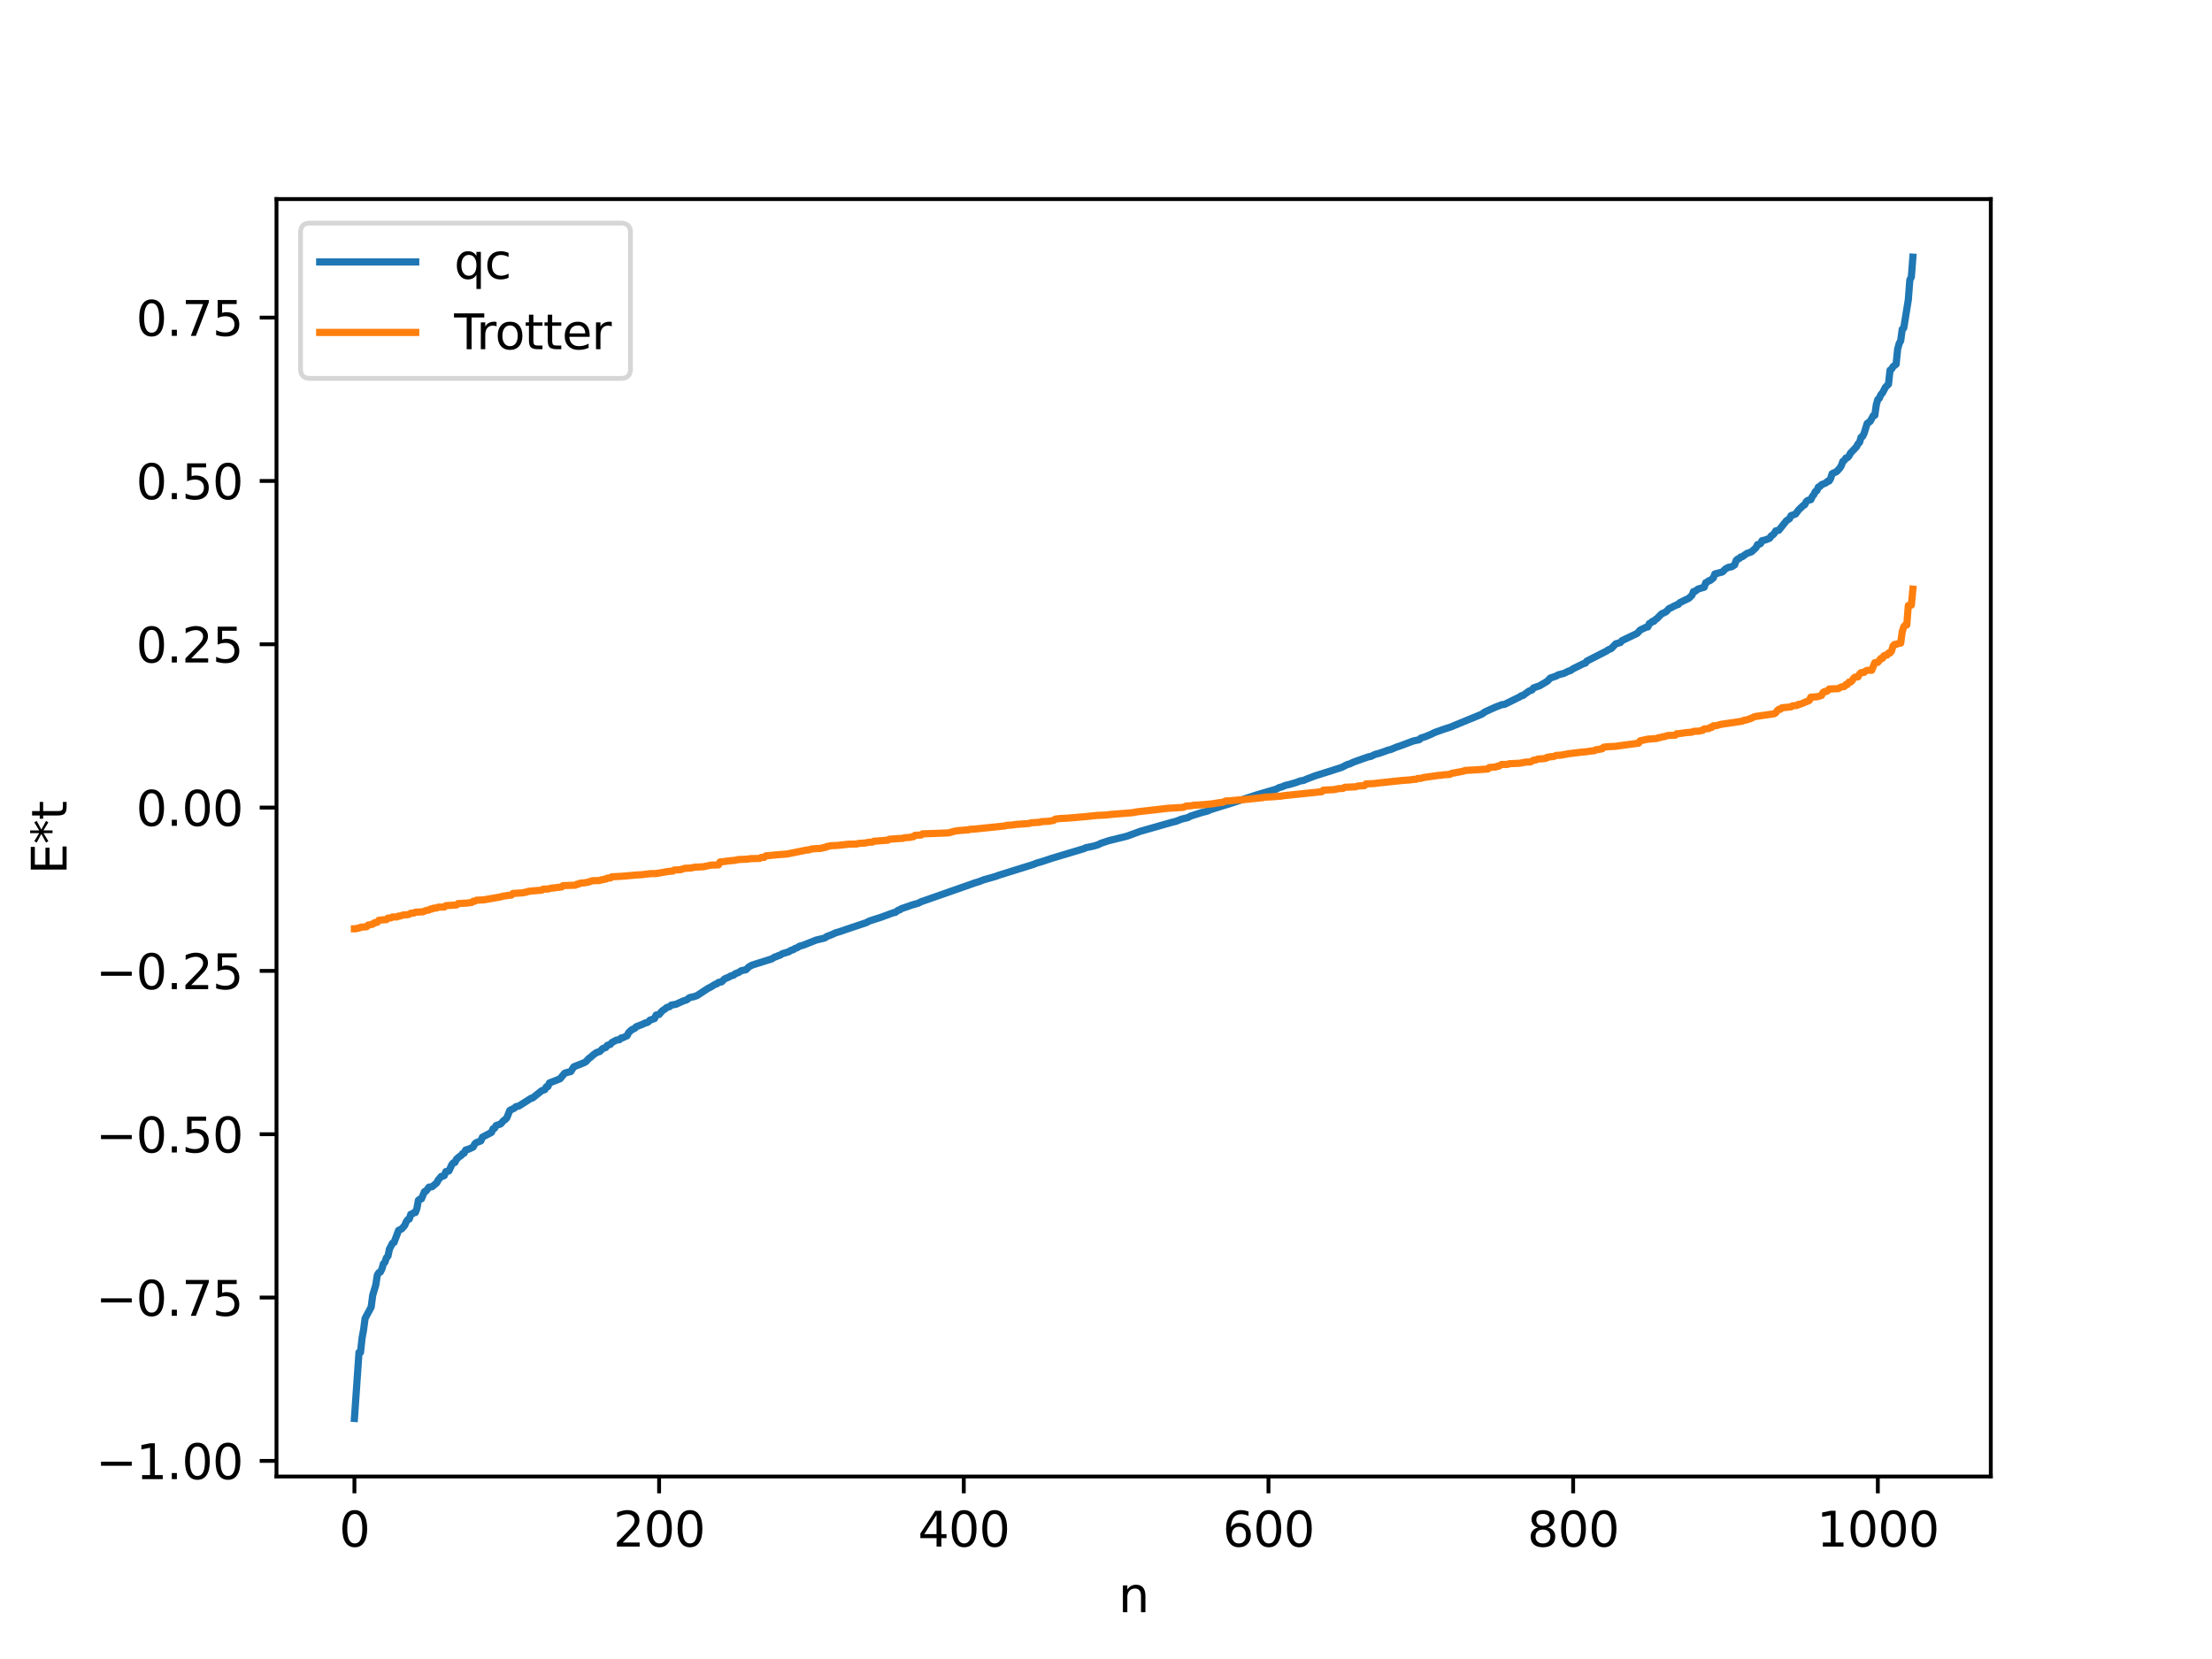 <?xml version="1.0" encoding="utf-8" standalone="no"?>
<!DOCTYPE svg PUBLIC "-//W3C//DTD SVG 1.1//EN"
  "http://www.w3.org/Graphics/SVG/1.1/DTD/svg11.dtd">
<svg xmlns:xlink="http://www.w3.org/1999/xlink" width="460.8pt" height="345.6pt" viewBox="0 0 460.8 345.6" xmlns="http://www.w3.org/2000/svg" version="1.1">
 <defs>
  <style type="text/css">*{stroke-linejoin: round; stroke-linecap: butt}</style>
 </defs>
 <g id="figure_1">
  <g id="patch_1">
   <path d="M 0 345.6 
L 460.8 345.6 
L 460.8 0 
L 0 0 
z
" style="fill: #ffffff"/>
  </g>
  <g id="axes_1">
   <g id="patch_2">
    <path d="M 57.6 307.584 
L 414.72 307.584 
L 414.72 41.472 
L 57.6 41.472 
z
" style="fill: #ffffff"/>
   </g>
   <g id="matplotlib.axis_1">
    <g id="xtick_1">
     <g id="line2d_1">
      <defs>
       <path id="m00957eb74a" d="M 0 0 
L 0 3.5 
" style="stroke: #000000; stroke-width: 0.8"/>
      </defs>
      <g>
       <use xlink:href="#m00957eb74a" x="73.833" y="307.584" style="stroke: #000000; stroke-width: 0.8"/>
      </g>
     </g>
     <g id="text_1">
      <!-- 0 -->
      <g transform="translate(70.651 322.182) scale(0.1 -0.1)">
       <defs>
        <path id="DejaVuSans-30" d="M 2034 4250 
Q 1547 4250 1301 3770 
Q 1056 3291 1056 2328 
Q 1056 1369 1301 889 
Q 1547 409 2034 409 
Q 2525 409 2770 889 
Q 3016 1369 3016 2328 
Q 3016 3291 2770 3770 
Q 2525 4250 2034 4250 
z
M 2034 4750 
Q 2819 4750 3233 4129 
Q 3647 3509 3647 2328 
Q 3647 1150 3233 529 
Q 2819 -91 2034 -91 
Q 1250 -91 836 529 
Q 422 1150 422 2328 
Q 422 3509 836 4129 
Q 1250 4750 2034 4750 
z
" transform="scale(0.016)"/>
       </defs>
       <use xlink:href="#DejaVuSans-30"/>
      </g>
     </g>
    </g>
    <g id="xtick_2">
     <g id="line2d_2">
      <g>
       <use xlink:href="#m00957eb74a" x="137.304" y="307.584" style="stroke: #000000; stroke-width: 0.8"/>
      </g>
     </g>
     <g id="text_2">
      <!-- 200 -->
      <g transform="translate(127.76 322.182) scale(0.1 -0.1)">
       <defs>
        <path id="DejaVuSans-32" d="M 1228 531 
L 3431 531 
L 3431 0 
L 469 0 
L 469 531 
Q 828 903 1448 1529 
Q 2069 2156 2228 2338 
Q 2531 2678 2651 2914 
Q 2772 3150 2772 3378 
Q 2772 3750 2511 3984 
Q 2250 4219 1831 4219 
Q 1534 4219 1204 4116 
Q 875 4013 500 3803 
L 500 4441 
Q 881 4594 1212 4672 
Q 1544 4750 1819 4750 
Q 2544 4750 2975 4387 
Q 3406 4025 3406 3419 
Q 3406 3131 3298 2873 
Q 3191 2616 2906 2266 
Q 2828 2175 2409 1742 
Q 1991 1309 1228 531 
z
" transform="scale(0.016)"/>
       </defs>
       <use xlink:href="#DejaVuSans-32"/>
       <use xlink:href="#DejaVuSans-30" x="63.623"/>
       <use xlink:href="#DejaVuSans-30" x="127.246"/>
      </g>
     </g>
    </g>
    <g id="xtick_3">
     <g id="line2d_3">
      <g>
       <use xlink:href="#m00957eb74a" x="200.775" y="307.584" style="stroke: #000000; stroke-width: 0.8"/>
      </g>
     </g>
     <g id="text_3">
      <!-- 400 -->
      <g transform="translate(191.231 322.182) scale(0.1 -0.1)">
       <defs>
        <path id="DejaVuSans-34" d="M 2419 4116 
L 825 1625 
L 2419 1625 
L 2419 4116 
z
M 2253 4666 
L 3047 4666 
L 3047 1625 
L 3713 1625 
L 3713 1100 
L 3047 1100 
L 3047 0 
L 2419 0 
L 2419 1100 
L 313 1100 
L 313 1709 
L 2253 4666 
z
" transform="scale(0.016)"/>
       </defs>
       <use xlink:href="#DejaVuSans-34"/>
       <use xlink:href="#DejaVuSans-30" x="63.623"/>
       <use xlink:href="#DejaVuSans-30" x="127.246"/>
      </g>
     </g>
    </g>
    <g id="xtick_4">
     <g id="line2d_4">
      <g>
       <use xlink:href="#m00957eb74a" x="264.246" y="307.584" style="stroke: #000000; stroke-width: 0.8"/>
      </g>
     </g>
     <g id="text_4">
      <!-- 600 -->
      <g transform="translate(254.702 322.182) scale(0.1 -0.1)">
       <defs>
        <path id="DejaVuSans-36" d="M 2113 2584 
Q 1688 2584 1439 2293 
Q 1191 2003 1191 1497 
Q 1191 994 1439 701 
Q 1688 409 2113 409 
Q 2538 409 2786 701 
Q 3034 994 3034 1497 
Q 3034 2003 2786 2293 
Q 2538 2584 2113 2584 
z
M 3366 4563 
L 3366 3988 
Q 3128 4100 2886 4159 
Q 2644 4219 2406 4219 
Q 1781 4219 1451 3797 
Q 1122 3375 1075 2522 
Q 1259 2794 1537 2939 
Q 1816 3084 2150 3084 
Q 2853 3084 3261 2657 
Q 3669 2231 3669 1497 
Q 3669 778 3244 343 
Q 2819 -91 2113 -91 
Q 1303 -91 875 529 
Q 447 1150 447 2328 
Q 447 3434 972 4092 
Q 1497 4750 2381 4750 
Q 2619 4750 2861 4703 
Q 3103 4656 3366 4563 
z
" transform="scale(0.016)"/>
       </defs>
       <use xlink:href="#DejaVuSans-36"/>
       <use xlink:href="#DejaVuSans-30" x="63.623"/>
       <use xlink:href="#DejaVuSans-30" x="127.246"/>
      </g>
     </g>
    </g>
    <g id="xtick_5">
     <g id="line2d_5">
      <g>
       <use xlink:href="#m00957eb74a" x="327.717" y="307.584" style="stroke: #000000; stroke-width: 0.8"/>
      </g>
     </g>
     <g id="text_5">
      <!-- 800 -->
      <g transform="translate(318.173 322.182) scale(0.1 -0.1)">
       <defs>
        <path id="DejaVuSans-38" d="M 2034 2216 
Q 1584 2216 1326 1975 
Q 1069 1734 1069 1313 
Q 1069 891 1326 650 
Q 1584 409 2034 409 
Q 2484 409 2743 651 
Q 3003 894 3003 1313 
Q 3003 1734 2745 1975 
Q 2488 2216 2034 2216 
z
M 1403 2484 
Q 997 2584 770 2862 
Q 544 3141 544 3541 
Q 544 4100 942 4425 
Q 1341 4750 2034 4750 
Q 2731 4750 3128 4425 
Q 3525 4100 3525 3541 
Q 3525 3141 3298 2862 
Q 3072 2584 2669 2484 
Q 3125 2378 3379 2068 
Q 3634 1759 3634 1313 
Q 3634 634 3220 271 
Q 2806 -91 2034 -91 
Q 1263 -91 848 271 
Q 434 634 434 1313 
Q 434 1759 690 2068 
Q 947 2378 1403 2484 
z
M 1172 3481 
Q 1172 3119 1398 2916 
Q 1625 2713 2034 2713 
Q 2441 2713 2670 2916 
Q 2900 3119 2900 3481 
Q 2900 3844 2670 4047 
Q 2441 4250 2034 4250 
Q 1625 4250 1398 4047 
Q 1172 3844 1172 3481 
z
" transform="scale(0.016)"/>
       </defs>
       <use xlink:href="#DejaVuSans-38"/>
       <use xlink:href="#DejaVuSans-30" x="63.623"/>
       <use xlink:href="#DejaVuSans-30" x="127.246"/>
      </g>
     </g>
    </g>
    <g id="xtick_6">
     <g id="line2d_6">
      <g>
       <use xlink:href="#m00957eb74a" x="391.188" y="307.584" style="stroke: #000000; stroke-width: 0.8"/>
      </g>
     </g>
     <g id="text_6">
      <!-- 1000 -->
      <g transform="translate(378.463 322.182) scale(0.1 -0.1)">
       <defs>
        <path id="DejaVuSans-31" d="M 794 531 
L 1825 531 
L 1825 4091 
L 703 3866 
L 703 4441 
L 1819 4666 
L 2450 4666 
L 2450 531 
L 3481 531 
L 3481 0 
L 794 0 
L 794 531 
z
" transform="scale(0.016)"/>
       </defs>
       <use xlink:href="#DejaVuSans-31"/>
       <use xlink:href="#DejaVuSans-30" x="63.623"/>
       <use xlink:href="#DejaVuSans-30" x="127.246"/>
       <use xlink:href="#DejaVuSans-30" x="190.869"/>
      </g>
     </g>
    </g>
    <g id="text_7">
     <!-- n -->
     <g transform="translate(232.991 335.861) scale(0.1 -0.1)">
      <defs>
       <path id="DejaVuSans-6e" d="M 3513 2113 
L 3513 0 
L 2938 0 
L 2938 2094 
Q 2938 2591 2744 2837 
Q 2550 3084 2163 3084 
Q 1697 3084 1428 2787 
Q 1159 2491 1159 1978 
L 1159 0 
L 581 0 
L 581 3500 
L 1159 3500 
L 1159 2956 
Q 1366 3272 1645 3428 
Q 1925 3584 2291 3584 
Q 2894 3584 3203 3211 
Q 3513 2838 3513 2113 
z
" transform="scale(0.016)"/>
      </defs>
      <use xlink:href="#DejaVuSans-6e"/>
     </g>
    </g>
   </g>
   <g id="matplotlib.axis_2">
    <g id="ytick_1">
     <g id="line2d_7">
      <defs>
       <path id="m2e0c8572f1" d="M 0 0 
L -3.5 0 
" style="stroke: #000000; stroke-width: 0.8"/>
      </defs>
      <g>
       <use xlink:href="#m2e0c8572f1" x="57.6" y="304.331" style="stroke: #000000; stroke-width: 0.8"/>
      </g>
     </g>
     <g id="text_8">
      <!-- −1.00 -->
      <g transform="translate(19.955 308.13) scale(0.1 -0.1)">
       <defs>
        <path id="DejaVuSans-2212" d="M 678 2272 
L 4684 2272 
L 4684 1741 
L 678 1741 
L 678 2272 
z
" transform="scale(0.016)"/>
        <path id="DejaVuSans-2e" d="M 684 794 
L 1344 794 
L 1344 0 
L 684 0 
L 684 794 
z
" transform="scale(0.016)"/>
       </defs>
       <use xlink:href="#DejaVuSans-2212"/>
       <use xlink:href="#DejaVuSans-31" x="83.789"/>
       <use xlink:href="#DejaVuSans-2e" x="147.412"/>
       <use xlink:href="#DejaVuSans-30" x="179.199"/>
       <use xlink:href="#DejaVuSans-30" x="242.822"/>
      </g>
     </g>
    </g>
    <g id="ytick_2">
     <g id="line2d_8">
      <g>
       <use xlink:href="#m2e0c8572f1" x="57.6" y="270.307" style="stroke: #000000; stroke-width: 0.8"/>
      </g>
     </g>
     <g id="text_9">
      <!-- −0.75 -->
      <g transform="translate(19.955 274.106) scale(0.1 -0.1)">
       <defs>
        <path id="DejaVuSans-37" d="M 525 4666 
L 3525 4666 
L 3525 4397 
L 1831 0 
L 1172 0 
L 2766 4134 
L 525 4134 
L 525 4666 
z
" transform="scale(0.016)"/>
        <path id="DejaVuSans-35" d="M 691 4666 
L 3169 4666 
L 3169 4134 
L 1269 4134 
L 1269 2991 
Q 1406 3038 1543 3061 
Q 1681 3084 1819 3084 
Q 2600 3084 3056 2656 
Q 3513 2228 3513 1497 
Q 3513 744 3044 326 
Q 2575 -91 1722 -91 
Q 1428 -91 1123 -41 
Q 819 9 494 109 
L 494 744 
Q 775 591 1075 516 
Q 1375 441 1709 441 
Q 2250 441 2565 725 
Q 2881 1009 2881 1497 
Q 2881 1984 2565 2268 
Q 2250 2553 1709 2553 
Q 1456 2553 1204 2497 
Q 953 2441 691 2322 
L 691 4666 
z
" transform="scale(0.016)"/>
       </defs>
       <use xlink:href="#DejaVuSans-2212"/>
       <use xlink:href="#DejaVuSans-30" x="83.789"/>
       <use xlink:href="#DejaVuSans-2e" x="147.412"/>
       <use xlink:href="#DejaVuSans-37" x="179.199"/>
       <use xlink:href="#DejaVuSans-35" x="242.822"/>
      </g>
     </g>
    </g>
    <g id="ytick_3">
     <g id="line2d_9">
      <g>
       <use xlink:href="#m2e0c8572f1" x="57.6" y="236.283" style="stroke: #000000; stroke-width: 0.8"/>
      </g>
     </g>
     <g id="text_10">
      <!-- −0.50 -->
      <g transform="translate(19.955 240.082) scale(0.1 -0.1)">
       <use xlink:href="#DejaVuSans-2212"/>
       <use xlink:href="#DejaVuSans-30" x="83.789"/>
       <use xlink:href="#DejaVuSans-2e" x="147.412"/>
       <use xlink:href="#DejaVuSans-35" x="179.199"/>
       <use xlink:href="#DejaVuSans-30" x="242.822"/>
      </g>
     </g>
    </g>
    <g id="ytick_4">
     <g id="line2d_10">
      <g>
       <use xlink:href="#m2e0c8572f1" x="57.6" y="202.259" style="stroke: #000000; stroke-width: 0.8"/>
      </g>
     </g>
     <g id="text_11">
      <!-- −0.25 -->
      <g transform="translate(19.955 206.059) scale(0.1 -0.1)">
       <use xlink:href="#DejaVuSans-2212"/>
       <use xlink:href="#DejaVuSans-30" x="83.789"/>
       <use xlink:href="#DejaVuSans-2e" x="147.412"/>
       <use xlink:href="#DejaVuSans-32" x="179.199"/>
       <use xlink:href="#DejaVuSans-35" x="242.822"/>
      </g>
     </g>
    </g>
    <g id="ytick_5">
     <g id="line2d_11">
      <g>
       <use xlink:href="#m2e0c8572f1" x="57.6" y="168.236" style="stroke: #000000; stroke-width: 0.8"/>
      </g>
     </g>
     <g id="text_12">
      <!-- 0.00 -->
      <g transform="translate(28.334 172.035) scale(0.1 -0.1)">
       <use xlink:href="#DejaVuSans-30"/>
       <use xlink:href="#DejaVuSans-2e" x="63.623"/>
       <use xlink:href="#DejaVuSans-30" x="95.41"/>
       <use xlink:href="#DejaVuSans-30" x="159.033"/>
      </g>
     </g>
    </g>
    <g id="ytick_6">
     <g id="line2d_12">
      <g>
       <use xlink:href="#m2e0c8572f1" x="57.6" y="134.212" style="stroke: #000000; stroke-width: 0.8"/>
      </g>
     </g>
     <g id="text_13">
      <!-- 0.25 -->
      <g transform="translate(28.334 138.011) scale(0.1 -0.1)">
       <use xlink:href="#DejaVuSans-30"/>
       <use xlink:href="#DejaVuSans-2e" x="63.623"/>
       <use xlink:href="#DejaVuSans-32" x="95.41"/>
       <use xlink:href="#DejaVuSans-35" x="159.033"/>
      </g>
     </g>
    </g>
    <g id="ytick_7">
     <g id="line2d_13">
      <g>
       <use xlink:href="#m2e0c8572f1" x="57.6" y="100.188" style="stroke: #000000; stroke-width: 0.8"/>
      </g>
     </g>
     <g id="text_14">
      <!-- 0.50 -->
      <g transform="translate(28.334 103.987) scale(0.1 -0.1)">
       <use xlink:href="#DejaVuSans-30"/>
       <use xlink:href="#DejaVuSans-2e" x="63.623"/>
       <use xlink:href="#DejaVuSans-35" x="95.41"/>
       <use xlink:href="#DejaVuSans-30" x="159.033"/>
      </g>
     </g>
    </g>
    <g id="ytick_8">
     <g id="line2d_14">
      <g>
       <use xlink:href="#m2e0c8572f1" x="57.6" y="66.164" style="stroke: #000000; stroke-width: 0.8"/>
      </g>
     </g>
     <g id="text_15">
      <!-- 0.75 -->
      <g transform="translate(28.334 69.964) scale(0.1 -0.1)">
       <use xlink:href="#DejaVuSans-30"/>
       <use xlink:href="#DejaVuSans-2e" x="63.623"/>
       <use xlink:href="#DejaVuSans-37" x="95.41"/>
       <use xlink:href="#DejaVuSans-35" x="159.033"/>
      </g>
     </g>
    </g>
    <g id="text_16">
     <!-- E*t -->
     <g transform="translate(13.875 182.148) rotate(-90) scale(0.1 -0.1)">
      <defs>
       <path id="DejaVuSans-45" d="M 628 4666 
L 3578 4666 
L 3578 4134 
L 1259 4134 
L 1259 2753 
L 3481 2753 
L 3481 2222 
L 1259 2222 
L 1259 531 
L 3634 531 
L 3634 0 
L 628 0 
L 628 4666 
z
" transform="scale(0.016)"/>
       <path id="DejaVuSans-2a" d="M 3009 3897 
L 1888 3291 
L 3009 2681 
L 2828 2375 
L 1778 3009 
L 1778 1831 
L 1422 1831 
L 1422 3009 
L 372 2375 
L 191 2681 
L 1313 3291 
L 191 3897 
L 372 4206 
L 1422 3572 
L 1422 4750 
L 1778 4750 
L 1778 3572 
L 2828 4206 
L 3009 3897 
z
" transform="scale(0.016)"/>
       <path id="DejaVuSans-74" d="M 1172 4494 
L 1172 3500 
L 2356 3500 
L 2356 3053 
L 1172 3053 
L 1172 1153 
Q 1172 725 1289 603 
Q 1406 481 1766 481 
L 2356 481 
L 2356 0 
L 1766 0 
Q 1100 0 847 248 
Q 594 497 594 1153 
L 594 3053 
L 172 3053 
L 172 3500 
L 594 3500 
L 594 4494 
L 1172 4494 
z
" transform="scale(0.016)"/>
      </defs>
      <use xlink:href="#DejaVuSans-45"/>
      <use xlink:href="#DejaVuSans-2a" x="63.184"/>
      <use xlink:href="#DejaVuSans-74" x="113.184"/>
     </g>
    </g>
   </g>
   <g id="line2d_15">
    <path d="M 73.833 295.488 
L 74.785 281.735 
L 75.102 281.712 
L 75.42 278.768 
L 75.737 277.046 
L 76.054 274.64 
L 77.324 272.283 
L 77.641 269.809 
L 78.276 267.716 
L 78.593 265.649 
L 78.91 265.116 
L 79.228 264.993 
L 79.545 264.383 
L 79.862 263.273 
L 80.18 262.953 
L 80.497 262.014 
L 80.815 261.679 
L 81.132 260.201 
L 81.767 258.977 
L 82.084 258.831 
L 83.036 256.302 
L 83.671 256.013 
L 84.305 255.285 
L 84.623 254.529 
L 84.94 254.068 
L 85.258 253.944 
L 85.575 252.956 
L 85.892 252.884 
L 86.21 252.628 
L 86.527 252.595 
L 86.844 251.761 
L 87.162 250.034 
L 87.479 249.789 
L 87.796 249.747 
L 88.431 248.232 
L 88.748 248.126 
L 89.383 247.295 
L 90.018 247.219 
L 90.97 246.426 
L 91.287 245.819 
L 91.922 245.065 
L 92.239 245.039 
L 92.557 244.897 
L 92.874 244.07 
L 93.509 243.936 
L 94.143 242.587 
L 94.461 242.224 
L 94.778 242.153 
L 95.096 241.464 
L 95.73 240.929 
L 96.048 240.733 
L 96.365 240.315 
L 96.682 240.239 
L 97 239.572 
L 97.634 239.381 
L 98.269 239.098 
L 98.586 238.935 
L 98.904 238.298 
L 99.221 238.027 
L 99.856 237.793 
L 100.173 237.666 
L 100.491 236.899 
L 102.395 235.889 
L 102.712 235.14 
L 103.029 235.039 
L 103.347 234.47 
L 104.299 234.136 
L 104.934 233.416 
L 105.251 233.218 
L 105.568 232.887 
L 106.203 231.313 
L 107.155 230.844 
L 107.472 230.544 
L 108.107 230.397 
L 108.742 229.99 
L 110.646 228.779 
L 110.963 228.721 
L 112.867 227.202 
L 113.502 226.989 
L 113.82 226.383 
L 114.137 226.361 
L 114.454 225.601 
L 116.676 224.728 
L 117.628 223.565 
L 118.262 223.371 
L 118.897 223.23 
L 119.532 222.236 
L 121.753 221.35 
L 122.071 221.143 
L 122.705 220.468 
L 123.023 220.261 
L 123.658 219.69 
L 124.292 219.249 
L 124.927 219.055 
L 125.562 218.424 
L 126.196 218.212 
L 126.514 217.77 
L 127.148 217.564 
L 127.466 217.175 
L 128.418 216.671 
L 129.053 216.588 
L 129.37 216.244 
L 129.687 216.202 
L 130.639 215.761 
L 130.957 215.111 
L 131.591 214.518 
L 132.226 214.227 
L 132.543 213.886 
L 133.813 213.396 
L 134.448 213.092 
L 134.765 213.034 
L 135.082 212.851 
L 135.4 212.512 
L 136.352 212.181 
L 136.669 211.458 
L 137.304 211.334 
L 137.939 210.591 
L 138.573 210.163 
L 138.891 209.89 
L 139.525 209.685 
L 139.843 209.374 
L 140.795 209.218 
L 142.381 208.502 
L 143.016 208.301 
L 143.651 207.817 
L 144.603 207.615 
L 145.238 207.376 
L 145.872 206.963 
L 147.459 205.92 
L 148.094 205.598 
L 149.046 205.014 
L 149.363 204.932 
L 149.681 204.648 
L 150.315 204.549 
L 150.95 203.914 
L 151.902 203.52 
L 152.22 203.306 
L 152.854 203.132 
L 153.172 202.833 
L 153.806 202.617 
L 154.441 202.207 
L 155.393 202.018 
L 156.028 201.406 
L 156.662 201.053 
L 160.788 199.751 
L 161.423 199.338 
L 161.74 199.291 
L 162.058 199.099 
L 162.375 199.043 
L 163.01 198.665 
L 164.279 198.282 
L 164.914 197.909 
L 165.231 197.853 
L 165.548 197.619 
L 166.183 197.37 
L 166.5 197.136 
L 167.453 196.856 
L 169.991 195.843 
L 171.578 195.459 
L 171.896 195.359 
L 172.213 195.099 
L 173.165 194.745 
L 174.117 194.31 
L 174.752 194.134 
L 175.386 193.922 
L 176.339 193.587 
L 180.464 192.207 
L 181.099 191.866 
L 183.638 191.046 
L 184.272 190.809 
L 186.177 190.111 
L 186.494 190.076 
L 187.129 189.602 
L 187.446 189.539 
L 187.763 189.289 
L 188.715 188.975 
L 189.985 188.527 
L 191.254 188.169 
L 191.889 187.845 
L 202.362 184.178 
L 202.996 183.948 
L 203.948 183.663 
L 204.9 183.284 
L 207.439 182.564 
L 208.074 182.322 
L 215.373 180.045 
L 216.008 179.777 
L 216.96 179.514 
L 219.181 178.776 
L 225.846 176.779 
L 226.163 176.603 
L 227.433 176.341 
L 228.067 176.189 
L 228.702 175.989 
L 229.337 175.673 
L 230.924 175.142 
L 234.732 174.202 
L 237.588 173.162 
L 242.031 171.896 
L 244.253 171.269 
L 244.887 171.123 
L 246.157 170.635 
L 247.109 170.407 
L 247.426 170.332 
L 248.061 169.99 
L 249.013 169.687 
L 250.282 169.285 
L 251.552 168.959 
L 252.186 168.664 
L 254.725 167.871 
L 255.995 167.49 
L 261.707 165.613 
L 265.833 164.404 
L 266.467 164.072 
L 267.102 163.901 
L 267.737 163.623 
L 268.689 163.396 
L 269.958 163.024 
L 270.91 162.671 
L 271.545 162.582 
L 272.18 162.296 
L 273.767 161.691 
L 274.401 161.478 
L 275.036 161.285 
L 275.988 160.982 
L 276.623 160.785 
L 279.479 159.872 
L 280.748 159.226 
L 281.066 159.178 
L 282.018 158.741 
L 283.922 158.058 
L 285.191 157.623 
L 285.509 157.602 
L 286.461 157.151 
L 287.413 156.893 
L 289.317 156.214 
L 289.634 156.172 
L 290.904 155.641 
L 291.856 155.321 
L 294.395 154.366 
L 295.664 154.091 
L 295.981 153.76 
L 296.934 153.466 
L 298.203 152.926 
L 298.838 152.603 
L 300.424 152.033 
L 301.059 151.82 
L 302.329 151.406 
L 302.963 151.126 
L 308.676 148.781 
L 309.31 148.321 
L 310.58 147.732 
L 311.532 147.313 
L 312.801 146.813 
L 313.436 146.729 
L 316.61 145.162 
L 316.927 144.93 
L 317.244 144.897 
L 318.514 143.966 
L 319.148 143.741 
L 319.466 143.3 
L 320.735 142.859 
L 322.322 141.917 
L 322.957 141.258 
L 324.226 140.813 
L 324.543 140.605 
L 325.813 140.263 
L 326.765 139.797 
L 327.082 139.739 
L 327.717 139.31 
L 329.939 138.211 
L 330.256 138.153 
L 330.573 137.716 
L 334.699 135.607 
L 335.016 135.373 
L 335.651 135.11 
L 336.603 134.112 
L 337.555 133.857 
L 337.872 133.463 
L 341.046 131.949 
L 341.681 131.249 
L 342.95 130.638 
L 343.267 130.609 
L 343.585 129.9 
L 343.902 129.767 
L 344.22 129.441 
L 344.537 129.429 
L 344.854 129.054 
L 345.172 128.864 
L 346.124 127.893 
L 347.076 127.44 
L 347.71 126.764 
L 348.345 126.501 
L 348.662 126.274 
L 348.98 126.184 
L 349.297 125.973 
L 349.615 125.925 
L 349.932 125.539 
L 351.836 124.617 
L 352.471 123.998 
L 352.788 123.232 
L 353.105 123.178 
L 353.74 122.709 
L 354.692 122.42 
L 355.01 122.339 
L 355.327 121.395 
L 355.644 121.255 
L 355.962 120.988 
L 356.279 120.915 
L 356.914 120.401 
L 357.231 119.566 
L 358.818 119.146 
L 359.453 118.507 
L 360.087 118.173 
L 360.722 118.078 
L 361.357 117.674 
L 361.674 116.748 
L 361.991 116.461 
L 362.309 116.377 
L 362.626 116.025 
L 362.943 115.98 
L 363.896 115.298 
L 364.848 114.968 
L 365.8 114.1 
L 366.117 113.45 
L 366.434 113.405 
L 366.752 113.243 
L 367.069 112.626 
L 367.704 112.499 
L 368.339 112.253 
L 368.656 112.118 
L 368.973 111.637 
L 369.291 111.449 
L 369.608 111.119 
L 369.925 110.588 
L 370.56 110.468 
L 372.147 108.473 
L 372.781 108.06 
L 373.099 107.424 
L 374.051 107.082 
L 374.686 106.226 
L 375.638 105.316 
L 375.955 105.144 
L 376.272 104.505 
L 376.59 104.236 
L 377.224 104.091 
L 377.542 103.422 
L 377.859 103.04 
L 378.177 102.396 
L 378.494 102.201 
L 378.811 101.449 
L 379.129 101.349 
L 379.446 100.977 
L 380.398 100.584 
L 380.715 100.258 
L 381.033 100.218 
L 381.35 99.7 
L 381.667 98.674 
L 382.62 98.237 
L 383.254 97.522 
L 383.572 97.022 
L 383.889 96.132 
L 384.206 95.916 
L 384.524 95.416 
L 384.841 95.347 
L 385.158 95.034 
L 385.476 94.411 
L 386.745 93.074 
L 387.062 92.464 
L 387.38 92.149 
L 387.697 91.081 
L 388.015 90.911 
L 388.332 90.255 
L 388.967 88.22 
L 389.601 87.764 
L 390.236 86.592 
L 390.553 86.529 
L 390.871 84.317 
L 391.188 83.213 
L 391.505 82.96 
L 391.823 82.208 
L 392.14 81.877 
L 392.775 80.665 
L 393.41 80.029 
L 393.727 77.12 
L 394.044 76.888 
L 394.362 76.375 
L 394.996 75.871 
L 395.314 72.721 
L 395.631 71.566 
L 395.948 70.999 
L 396.266 68.592 
L 396.583 68.34 
L 397.535 62.45 
L 397.853 58.322 
L 398.17 57.695 
L 398.487 53.568 
L 398.487 53.568 
" clip-path="url(#p048a4d2734)" style="fill: none; stroke: #1f77b4; stroke-width: 1.5; stroke-linecap: square"/>
   </g>
   <g id="line2d_16">
    <path d="M 73.833 193.488 
L 74.15 193.488 
L 74.467 193.352 
L 74.785 193.352 
L 75.102 193.165 
L 76.372 193.057 
L 76.689 192.694 
L 77.006 192.694 
L 77.324 192.544 
L 77.641 192.544 
L 77.958 192.243 
L 78.593 192.134 
L 78.91 191.712 
L 79.862 191.606 
L 80.497 191.583 
L 80.815 191.254 
L 81.449 191.214 
L 81.767 191.018 
L 82.719 191.013 
L 83.036 190.83 
L 83.353 190.83 
L 83.988 190.608 
L 84.94 190.537 
L 85.258 190.454 
L 85.575 190.237 
L 86.21 190.213 
L 86.527 190.032 
L 88.114 189.942 
L 88.748 189.666 
L 89.383 189.571 
L 89.7 189.352 
L 90.018 189.352 
L 90.335 189.178 
L 90.97 189.151 
L 91.287 188.975 
L 92.557 188.948 
L 92.874 188.666 
L 95.096 188.521 
L 95.413 188.234 
L 97.317 188.125 
L 98.269 188.001 
L 98.586 187.74 
L 98.904 187.74 
L 99.221 187.539 
L 100.808 187.446 
L 103.664 186.954 
L 104.299 186.844 
L 104.616 186.72 
L 105.251 186.618 
L 105.886 186.526 
L 106.52 186.466 
L 106.838 186.132 
L 109.059 185.976 
L 109.377 185.854 
L 109.694 185.854 
L 110.011 185.696 
L 110.963 185.592 
L 112.867 185.436 
L 113.185 185.218 
L 114.137 185.201 
L 114.772 185.031 
L 116.993 184.777 
L 117.31 184.485 
L 119.849 184.405 
L 120.167 184.197 
L 120.484 184.197 
L 120.801 184.002 
L 121.753 183.904 
L 122.705 183.725 
L 123.34 183.478 
L 124.927 183.429 
L 125.244 183.277 
L 125.562 183.277 
L 125.879 183.139 
L 126.196 183.139 
L 126.514 182.923 
L 127.148 182.909 
L 127.466 182.652 
L 129.37 182.554 
L 130.322 182.482 
L 132.543 182.279 
L 133.813 182.211 
L 134.448 182.116 
L 135.717 181.981 
L 136.669 181.98 
L 137.304 181.869 
L 139.208 181.537 
L 140.16 181.456 
L 140.477 181.237 
L 141.747 181.176 
L 142.699 180.874 
L 143.968 180.827 
L 144.603 180.664 
L 146.507 180.563 
L 148.094 180.223 
L 149.681 180.17 
L 149.998 179.56 
L 150.633 179.5 
L 151.902 179.329 
L 153.172 179.207 
L 153.806 179.061 
L 155.71 178.974 
L 156.345 178.872 
L 158.249 178.827 
L 158.567 178.619 
L 159.201 178.616 
L 159.519 178.288 
L 160.788 178.18 
L 161.423 178.104 
L 163.962 177.903 
L 168.087 177.071 
L 168.405 177.071 
L 169.039 176.866 
L 170.309 176.756 
L 170.943 176.749 
L 171.578 176.549 
L 171.896 176.549 
L 172.213 176.348 
L 172.53 176.348 
L 172.848 176.193 
L 174.434 176.119 
L 176.656 175.871 
L 178.56 175.812 
L 178.877 175.693 
L 180.147 175.627 
L 181.099 175.435 
L 181.734 175.428 
L 182.051 175.244 
L 184.59 175.05 
L 184.907 175.05 
L 185.224 174.84 
L 186.494 174.731 
L 188.081 174.645 
L 188.398 174.518 
L 189.667 174.434 
L 189.985 174.306 
L 190.302 174.306 
L 190.62 174.004 
L 191.889 173.952 
L 192.206 173.703 
L 195.38 173.597 
L 197.601 173.502 
L 198.871 173.152 
L 199.505 173.047 
L 201.41 172.887 
L 201.727 172.887 
L 202.044 172.767 
L 203.314 172.694 
L 203.948 172.615 
L 209.343 172.061 
L 209.661 171.937 
L 210.93 171.859 
L 211.565 171.751 
L 214.421 171.542 
L 214.739 171.409 
L 216.643 171.287 
L 216.96 171.165 
L 218.547 171.08 
L 219.499 170.896 
L 219.816 170.641 
L 220.768 170.519 
L 222.672 170.419 
L 224.894 170.22 
L 226.163 170.112 
L 228.385 169.879 
L 230.606 169.767 
L 231.241 169.672 
L 235.684 169.323 
L 236.319 169.222 
L 236.953 169.109 
L 242.348 168.494 
L 243.3 168.383 
L 246.474 168.192 
L 247.109 167.912 
L 248.061 167.865 
L 248.696 167.749 
L 250.6 167.639 
L 252.504 167.455 
L 254.091 167.197 
L 254.725 167.133 
L 255.36 166.847 
L 256.312 166.825 
L 256.947 166.736 
L 259.168 166.573 
L 262.659 166.2 
L 262.977 166.2 
L 263.294 166.075 
L 264.881 165.998 
L 265.833 165.919 
L 266.785 165.865 
L 267.42 165.753 
L 275.353 164.928 
L 275.671 164.604 
L 277.892 164.494 
L 278.844 164.288 
L 279.796 164.232 
L 280.114 164.006 
L 282.335 163.91 
L 282.97 163.73 
L 284.239 163.663 
L 284.557 163.302 
L 286.143 163.238 
L 286.778 163.152 
L 292.173 162.578 
L 293.76 162.471 
L 294.395 162.366 
L 295.029 162.333 
L 295.347 162.158 
L 295.981 162.15 
L 296.616 161.96 
L 299.79 161.516 
L 300.107 161.516 
L 300.742 161.402 
L 302.011 161.331 
L 302.329 161.125 
L 304.867 160.65 
L 305.185 160.499 
L 307.089 160.393 
L 309.945 160.202 
L 310.262 159.881 
L 311.215 159.795 
L 311.532 159.795 
L 311.849 159.635 
L 312.167 159.635 
L 312.801 159.26 
L 314.071 159.242 
L 314.388 159.096 
L 316.61 158.996 
L 317.244 158.865 
L 317.879 158.755 
L 318.831 158.728 
L 319.466 158.358 
L 319.783 158.358 
L 320.418 158.114 
L 321.37 158.06 
L 322.005 157.987 
L 322.322 157.75 
L 322.639 157.75 
L 322.957 157.631 
L 323.591 157.611 
L 324.226 157.364 
L 325.178 157.309 
L 326.765 157.016 
L 328.669 156.785 
L 329.304 156.703 
L 330.256 156.617 
L 331.525 156.439 
L 332.16 156.376 
L 332.477 156.175 
L 333.112 156.147 
L 333.429 156 
L 333.747 156 
L 334.064 155.653 
L 334.699 155.567 
L 336.603 155.466 
L 337.238 155.368 
L 341.363 154.816 
L 341.681 154.316 
L 343.267 153.981 
L 345.172 153.832 
L 345.489 153.671 
L 345.806 153.671 
L 346.441 153.457 
L 346.758 153.457 
L 347.393 153.228 
L 348.98 153.16 
L 349.297 152.849 
L 349.932 152.809 
L 351.201 152.624 
L 352.471 152.523 
L 352.788 152.353 
L 354.058 152.3 
L 354.375 152.154 
L 354.692 152.154 
L 355.01 151.852 
L 355.962 151.785 
L 356.279 151.532 
L 356.596 151.532 
L 356.914 151.19 
L 357.548 151.165 
L 358.5 150.891 
L 359.135 150.803 
L 362.943 150.236 
L 363.261 150.062 
L 363.896 149.951 
L 364.848 149.631 
L 365.482 149.297 
L 366.117 149.195 
L 369.608 148.692 
L 369.925 148.492 
L 370.243 148.025 
L 370.56 147.768 
L 370.877 147.768 
L 371.195 147.449 
L 373.099 147.258 
L 373.416 147.032 
L 374.368 146.952 
L 374.686 146.712 
L 375.003 146.712 
L 376.907 145.924 
L 377.224 145.237 
L 378.494 145.151 
L 379.446 144.88 
L 379.763 144.269 
L 380.081 144.069 
L 380.398 144.069 
L 380.715 143.918 
L 381.033 143.54 
L 382.937 143.459 
L 383.572 143.099 
L 384.206 143.02 
L 384.524 142.601 
L 384.841 142.601 
L 385.158 142.097 
L 385.476 142.097 
L 385.793 141.848 
L 386.11 141.325 
L 386.428 141.065 
L 387.062 141.003 
L 387.38 140.408 
L 387.697 140.126 
L 388.332 140.071 
L 388.649 139.779 
L 388.967 139.64 
L 389.919 139.619 
L 390.553 138.044 
L 391.188 137.977 
L 391.823 137.156 
L 392.14 137.156 
L 392.458 136.601 
L 392.775 136.48 
L 393.092 136.48 
L 393.41 136.037 
L 393.727 136.037 
L 394.044 135.613 
L 394.362 134.547 
L 394.679 134.242 
L 394.996 134.242 
L 395.631 133.981 
L 395.948 133.981 
L 396.266 131.618 
L 396.583 130.585 
L 396.9 130.193 
L 397.218 130.193 
L 397.535 126.147 
L 398.17 126.058 
L 398.487 122.729 
L 398.487 122.729 
" clip-path="url(#p048a4d2734)" style="fill: none; stroke: #ff7f0e; stroke-width: 1.5; stroke-linecap: square"/>
   </g>
   <g id="patch_3">
    <path d="M 57.6 307.584 
L 57.6 41.472 
" style="fill: none; stroke: #000000; stroke-width: 0.8; stroke-linejoin: miter; stroke-linecap: square"/>
   </g>
   <g id="patch_4">
    <path d="M 414.72 307.584 
L 414.72 41.472 
" style="fill: none; stroke: #000000; stroke-width: 0.8; stroke-linejoin: miter; stroke-linecap: square"/>
   </g>
   <g id="patch_5">
    <path d="M 57.6 307.584 
L 414.72 307.584 
" style="fill: none; stroke: #000000; stroke-width: 0.8; stroke-linejoin: miter; stroke-linecap: square"/>
   </g>
   <g id="patch_6">
    <path d="M 57.6 41.472 
L 414.72 41.472 
" style="fill: none; stroke: #000000; stroke-width: 0.8; stroke-linejoin: miter; stroke-linecap: square"/>
   </g>
   <g id="legend_1">
    <g id="patch_7">
     <path d="M 64.6 78.828 
L 129.342 78.828 
Q 131.342 78.828 131.342 76.828 
L 131.342 48.472 
Q 131.342 46.472 129.342 46.472 
L 64.6 46.472 
Q 62.6 46.472 62.6 48.472 
L 62.6 76.828 
Q 62.6 78.828 64.6 78.828 
z
" style="fill: #ffffff; opacity: 0.8; stroke: #cccccc; stroke-linejoin: miter"/>
    </g>
    <g id="line2d_17">
     <path d="M 66.6 54.57 
L 76.6 54.57 
L 86.6 54.57 
" style="fill: none; stroke: #1f77b4; stroke-width: 1.5; stroke-linecap: square"/>
    </g>
    <g id="text_17">
     <!-- qc -->
     <g transform="translate(94.6 58.07) scale(0.1 -0.1)">
      <defs>
       <path id="DejaVuSans-71" d="M 947 1747 
Q 947 1113 1208 752 
Q 1469 391 1925 391 
Q 2381 391 2643 752 
Q 2906 1113 2906 1747 
Q 2906 2381 2643 2742 
Q 2381 3103 1925 3103 
Q 1469 3103 1208 2742 
Q 947 2381 947 1747 
z
M 2906 525 
Q 2725 213 2448 61 
Q 2172 -91 1784 -91 
Q 1150 -91 751 415 
Q 353 922 353 1747 
Q 353 2572 751 3078 
Q 1150 3584 1784 3584 
Q 2172 3584 2448 3432 
Q 2725 3281 2906 2969 
L 2906 3500 
L 3481 3500 
L 3481 -1331 
L 2906 -1331 
L 2906 525 
z
" transform="scale(0.016)"/>
       <path id="DejaVuSans-63" d="M 3122 3366 
L 3122 2828 
Q 2878 2963 2633 3030 
Q 2388 3097 2138 3097 
Q 1578 3097 1268 2742 
Q 959 2388 959 1747 
Q 959 1106 1268 751 
Q 1578 397 2138 397 
Q 2388 397 2633 464 
Q 2878 531 3122 666 
L 3122 134 
Q 2881 22 2623 -34 
Q 2366 -91 2075 -91 
Q 1284 -91 818 406 
Q 353 903 353 1747 
Q 353 2603 823 3093 
Q 1294 3584 2113 3584 
Q 2378 3584 2631 3529 
Q 2884 3475 3122 3366 
z
" transform="scale(0.016)"/>
      </defs>
      <use xlink:href="#DejaVuSans-71"/>
      <use xlink:href="#DejaVuSans-63" x="63.477"/>
     </g>
    </g>
    <g id="line2d_18">
     <path d="M 66.6 69.249 
L 76.6 69.249 
L 86.6 69.249 
" style="fill: none; stroke: #ff7f0e; stroke-width: 1.5; stroke-linecap: square"/>
    </g>
    <g id="text_18">
     <!-- Trotter -->
     <g transform="translate(94.6 72.749) scale(0.1 -0.1)">
      <defs>
       <path id="DejaVuSans-54" d="M -19 4666 
L 3928 4666 
L 3928 4134 
L 2272 4134 
L 2272 0 
L 1638 0 
L 1638 4134 
L -19 4134 
L -19 4666 
z
" transform="scale(0.016)"/>
       <path id="DejaVuSans-72" d="M 2631 2963 
Q 2534 3019 2420 3045 
Q 2306 3072 2169 3072 
Q 1681 3072 1420 2755 
Q 1159 2438 1159 1844 
L 1159 0 
L 581 0 
L 581 3500 
L 1159 3500 
L 1159 2956 
Q 1341 3275 1631 3429 
Q 1922 3584 2338 3584 
Q 2397 3584 2469 3576 
Q 2541 3569 2628 3553 
L 2631 2963 
z
" transform="scale(0.016)"/>
       <path id="DejaVuSans-6f" d="M 1959 3097 
Q 1497 3097 1228 2736 
Q 959 2375 959 1747 
Q 959 1119 1226 758 
Q 1494 397 1959 397 
Q 2419 397 2687 759 
Q 2956 1122 2956 1747 
Q 2956 2369 2687 2733 
Q 2419 3097 1959 3097 
z
M 1959 3584 
Q 2709 3584 3137 3096 
Q 3566 2609 3566 1747 
Q 3566 888 3137 398 
Q 2709 -91 1959 -91 
Q 1206 -91 779 398 
Q 353 888 353 1747 
Q 353 2609 779 3096 
Q 1206 3584 1959 3584 
z
" transform="scale(0.016)"/>
       <path id="DejaVuSans-65" d="M 3597 1894 
L 3597 1613 
L 953 1613 
Q 991 1019 1311 708 
Q 1631 397 2203 397 
Q 2534 397 2845 478 
Q 3156 559 3463 722 
L 3463 178 
Q 3153 47 2828 -22 
Q 2503 -91 2169 -91 
Q 1331 -91 842 396 
Q 353 884 353 1716 
Q 353 2575 817 3079 
Q 1281 3584 2069 3584 
Q 2775 3584 3186 3129 
Q 3597 2675 3597 1894 
z
M 3022 2063 
Q 3016 2534 2758 2815 
Q 2500 3097 2075 3097 
Q 1594 3097 1305 2825 
Q 1016 2553 972 2059 
L 3022 2063 
z
" transform="scale(0.016)"/>
      </defs>
      <use xlink:href="#DejaVuSans-54"/>
      <use xlink:href="#DejaVuSans-72" x="46.334"/>
      <use xlink:href="#DejaVuSans-6f" x="85.197"/>
      <use xlink:href="#DejaVuSans-74" x="146.379"/>
      <use xlink:href="#DejaVuSans-74" x="185.588"/>
      <use xlink:href="#DejaVuSans-65" x="224.797"/>
      <use xlink:href="#DejaVuSans-72" x="286.32"/>
     </g>
    </g>
   </g>
  </g>
 </g>
 <defs>
  <clipPath id="p048a4d2734">
   <rect x="57.6" y="41.472" width="357.12" height="266.112"/>
  </clipPath>
 </defs>
</svg>
